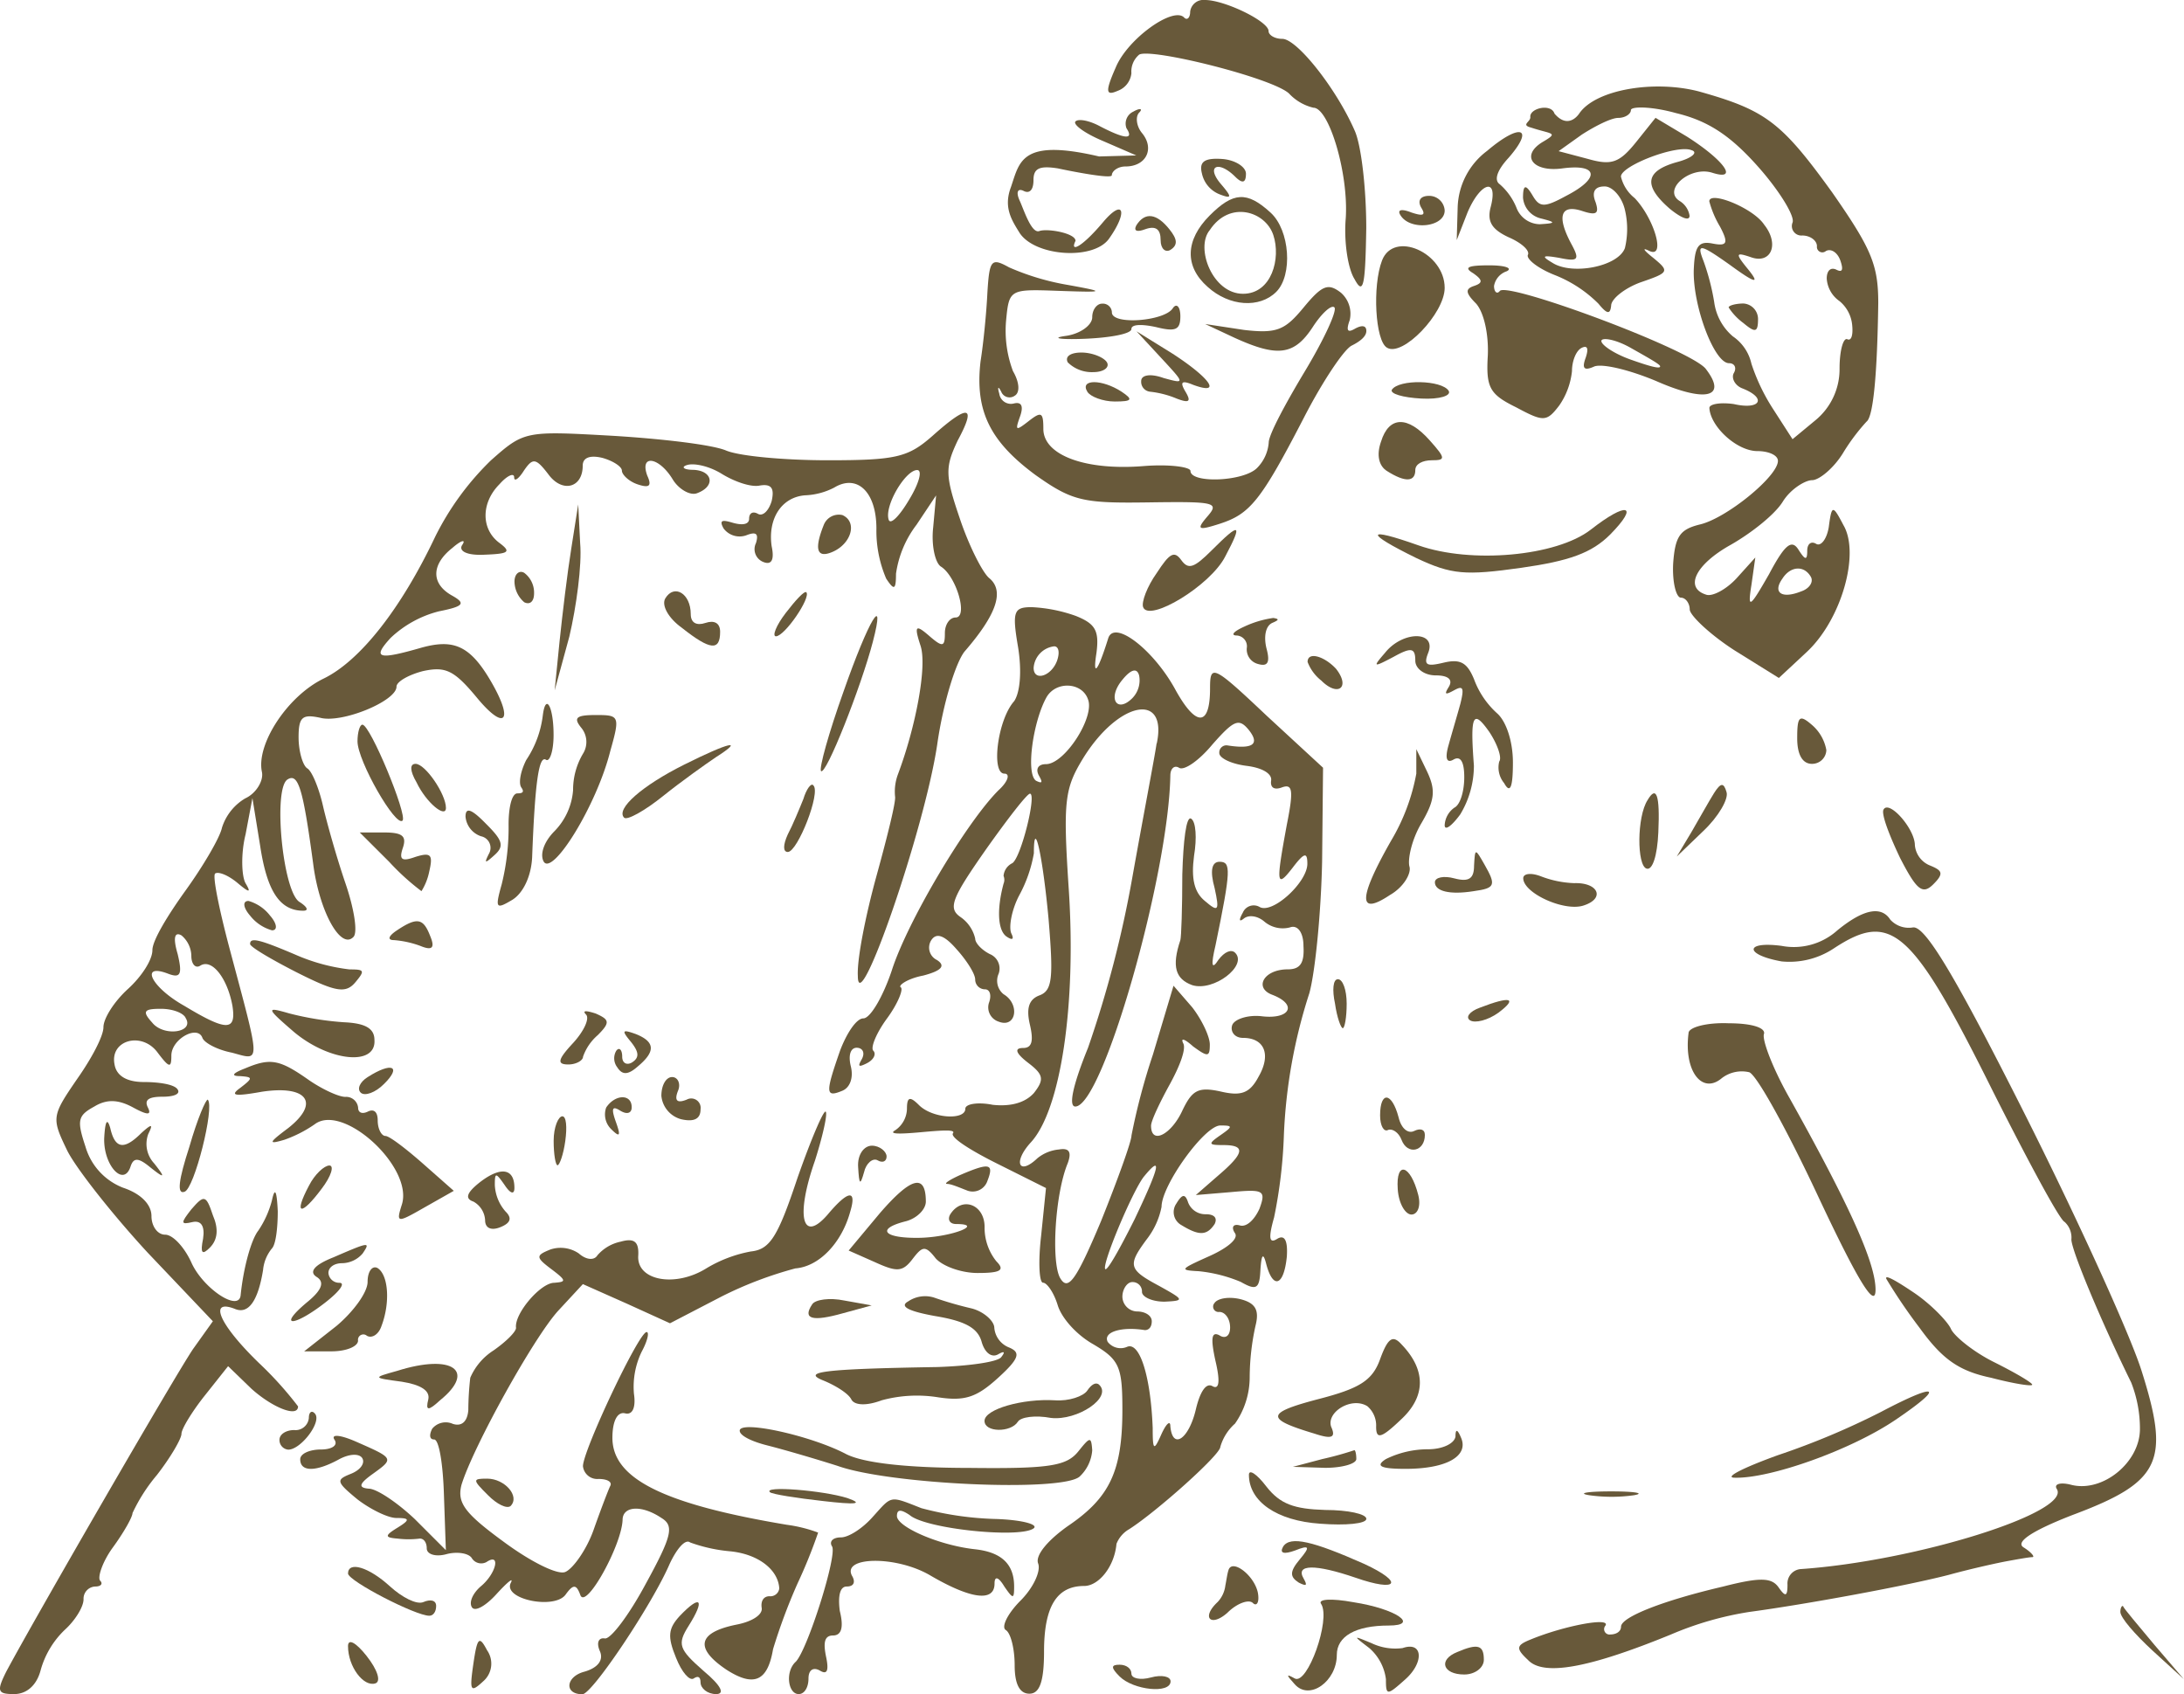 <svg xmlns="http://www.w3.org/2000/svg" viewBox="0 0 281.02 217.97"><defs><style>.cls-1{isolation:isolate;}.cls-2{mix-blend-mode:color-burn;}.cls-3{fill:#68593a;}</style></defs><title>imgRisorsa 2wedding</title><g class="cls-1"><g id="Livello_2" data-name="Livello 2"><g id="Design"><g class="cls-2"><path class="cls-3" d="M153.14,1.51c0,.76-.38,1.14-.76.76C151,.76,145.07,5,143.56,8.69c-1.39,3.15-1.26,3.66.25,3a2.7,2.7,0,0,0,1.77-2.27,2.83,2.83,0,0,1,1-2.39c1.52-.89,17.14,3,19.28,5A6.26,6.26,0,0,0,169,13.86c2,0,4.54,8.44,4.16,14.24-.25,2.89.25,6.42,1.13,7.81,1.14,2.14,1.39.88,1.51-6.55,0-5-.63-10.71-1.51-12.6C171.91,11.34,166.87,5,165,5c-1,0-1.77-.5-1.77-1,0-1.26-5.66-4-8.18-4A1.72,1.72,0,0,0,153.14,1.51Z"/><path class="cls-3" d="M196.91,15.06c.06.62-1.28,1,.11,1.36,2.65.88,3.62.59,1.47,1.85-2.89,1.76-1.26,3.91,2.52,3.4,4.67-.63,4.92,1.26.51,3.53-2.77,1.51-3.4,1.51-4.29,0s-1.26-1.51-1.26.25a3,3,0,0,0,2.27,2.65c2,.5,2,.63-.12.75a3.27,3.27,0,0,1-3-2.14,8,8,0,0,0-2.14-3c-.76-.51-.38-1.77,1.13-3.4,3.41-3.91,1.52-4.54-2.77-.89a9.42,9.42,0,0,0-3.78,7.31l-.12,4.16,1.38-3.53c1.64-3.9,4-4.66,3-.76-.51,1.89.12,2.9,2.26,3.91,1.77.76,2.78,1.76,2.52,2.27s1.26,1.76,3.53,2.64a16.43,16.43,0,0,1,5.55,3.66c1.13,1.38,1.51,1.38,1.63.25,0-.88,1.77-2.27,3.78-3,3.66-1.26,3.78-1.39,1.64-3.15-1.26-1-1.51-1.39-.5-.89,2.14,1,.63-4.15-1.89-6.8a5,5,0,0,1-1.77-2.77c0-1.39,7.18-4.16,9.07-3.4.89.25.13,1-1.76,1.51-4.16,1.13-4.53,3-1,6.05,1.39,1.13,2.52,1.63,2.52.88a2.71,2.71,0,0,0-1.26-1.89c-2.27-1.39,1.26-4.54,4.16-3.65,3.53,1.13,1.51-1.64-3.28-4.67l-4-2.39-2.52,3.15c-2.14,2.65-3.15,3-6.17,2.14l-3.78-1,3-2.14c1.77-1.13,3.78-2.14,4.67-2.14s1.63-.5,1.63-1,2.65-.5,5.8.38c4.16,1,7.05,2.9,10.71,7.06,2.64,3,4.66,6.29,4.28,7.05a1.22,1.22,0,0,0,1.26,1.64c1,0,1.89.63,1.89,1.38a.7.7,0,0,0,1.14.63c.63-.37,1.51.13,1.89,1.26s.25,1.52-.51,1.14-1.26.12-1.26,1.13a3.83,3.83,0,0,0,1.64,2.9,4.53,4.53,0,0,1,1.64,3.15c.12,1.26-.13,2-.63,1.76s-1,1.39-1,3.78a8.5,8.5,0,0,1-3.15,6.68l-2.9,2.4-2.52-3.91a25.16,25.16,0,0,1-2.77-5.8,5.78,5.78,0,0,0-2.39-3.52,7,7,0,0,1-2.4-4.41,29.62,29.62,0,0,0-1.38-5.3c-.89-2.26-.51-2.26,3.4.51,3.27,2.39,3.9,2.52,2.39.63-1.76-2.14-1.64-2.27.25-1.64,2.65,1,3.78-1.64,1.77-4.16-1.39-2.14-7.06-4.41-7.06-3a12.82,12.82,0,0,0,1.39,3.27c1.13,2.15.88,2.52-1,2.15s-2.27.5-2.39,3.4c-.13,4.66,2.64,12,4.53,12,.76,0,1,.63.63,1.26s.13,1.64,1.14,2c3.15,1.26,2.26,2.78-1.14,2-1.76-.25-3.15,0-3.15.5.13,2.4,3.53,5.55,6.18,5.55,1.38,0,2.64.5,2.64,1.26,0,2-6.68,7.43-10.08,8.19-2.52.63-3.15,1.51-3.4,5-.13,2.39.38,4.41,1,4.41s1.13.75,1.13,1.51,2.65,3.27,5.8,5.29l5.67,3.53,3.65-3.4c4.41-4.16,6.81-12.6,4.66-16.26-1.38-2.64-1.51-2.64-1.89.26-.25,1.51-1,2.52-1.63,2.14s-1.14,0-1.14.88c0,1.26-.25,1.26-1.13-.13s-1.77-.63-3.78,3.15c-2.52,4.41-2.77,4.54-2.27,1.39l.5-3.53-2.39,2.65c-1.39,1.51-3.15,2.39-3.91,2.14-2.89-.88-1.38-3.91,3.15-6.43,2.65-1.51,5.67-3.9,6.68-5.54s2.9-2.77,3.78-2.77,2.77-1.51,4-3.53a25.91,25.91,0,0,1,3-4c.88-.63,1.38-6.18,1.51-15.25,0-4.91-.88-7-5.92-14.23-6.55-9.08-8.57-10.59-17.14-13-5.79-1.51-13.23-.25-15.37,2.77-.5.76-1.72,1.84-3.23.08C199.59,13.26,196.79,13.93,196.91,15.06ZM209.08,27a10.62,10.62,0,0,1,0,4.92c-.88,2.39-6.81,3.52-9.33,1.89-1.51-.89-1.26-1,.89-.63,2.39.5,2.64.25,1.63-1.64-2-3.66-1.51-5.29,1.26-4.41,1.89.63,2.27.38,1.77-1.14-.51-1.25-.13-2,1.13-2C207.44,23.94,208.7,25.32,209.08,27ZM233,74.21c.37.63-.13,1.51-1.26,1.89-2.52,1-3.66.13-2.4-1.64C230.37,72.83,232.13,72.7,233,74.21Z"/><path class="cls-3" d="M130.08,24.07c-1,2.64.12,4.28,1.13,5.92,2,3,9.45,3.52,11.47.75,2.52-3.53,1.89-5.29-.76-2.14s-4.32,4-3.53,2.39c0-1-3.65-1.63-4.66-1.26s-2-2.77-2.52-3.9-.25-1.64.51-1.26,1.26-.13,1.26-1.39c0-1.51.75-1.89,3.15-1.51,1.76.38,6.93,1.39,6.93.88s.75-1.13,1.76-1.13c2.65,0,3.78-2.27,2.14-4.28-.75-.89-.88-2.15-.38-2.65s.13-.63-.75-.13a1.7,1.7,0,0,0-.88,2.15c1,1.51-.26,1.38-3.41-.26-1.38-.75-2.77-1-3.15-.63s1.14,1.52,3.53,2.52L146.21,20l-4.79.13C131.36,17.78,131.21,20.79,130.08,24.07Z"/><path class="cls-3" d="M154.65,22.3A3.72,3.72,0,0,0,156.92,25c1.63.63,1.63.37.12-1.39-1.89-2.27-.25-3,1.89-.88.88.88,1.39.88,1.39-.38,0-.88-1.39-1.76-3-1.89C155,20.29,154.27,20.79,154.65,22.3Z"/><path class="cls-3" d="M155.66,27.72c-3.15,3.15-3.28,6.55-.26,9.2,2.78,2.52,6.68,2.77,8.82.63s1.77-7.94-.75-10.21C160.44,24.57,158.68,24.7,155.66,27.72Zm8.18,2.52c1,3-.2,7.56-3.9,7.56-3.93,0-6.17-5.92-4.28-8.19C158.24,25.71,162.84,27.21,163.84,30.24Z"/><path class="cls-3" d="M182.87,26.71c.63,1,.25,1.13-1.26.63-1.26-.5-1.89-.38-1.39.38,1.26,2,5.67,1.51,5.67-.63a2,2,0,0,0-2-1.89C182.74,25.2,182.37,25.83,182.87,26.71Z"/><path class="cls-3" d="M146.21,29c-.38.75.12.88,1.13.5,1.39-.5,2,0,2,1.39,0,1.13.63,1.64,1.26,1.26,1-.63.88-1.39-.13-2.65C148.85,27.47,147.34,27.21,146.21,29Z"/><path class="cls-3" d="M177.83,33.51c-1.26,3.28-.88,10.34.63,11.22,2,1.26,7.43-4.41,7.43-7.69C185.89,32.51,179.34,29.61,177.83,33.51Z"/><path class="cls-3" d="M127.05,37.67c-.12,2.52-.5,6.43-.88,8.82-.75,6.43,1.26,10.33,7.06,14.62,4.79,3.4,6.17,3.65,14.61,3.53s9.08,0,7.56,1.76-1.26,1.89,1.52,1c3.9-1.26,5.29-2.9,10.83-13.61,2.39-4.66,5.17-8.82,6.17-9.32s1.89-1.14,1.89-1.89-.63-.76-1.51-.26-1.13.26-.63-1.13a3.6,3.6,0,0,0-1.13-3.53c-1.64-1.26-2.4-1-4.79,1.89s-3.4,3.4-7.68,2.9l-5-.76,3.78,1.77c5.54,2.52,7.68,2.27,10.07-1.39,1.14-1.76,2.4-2.9,2.78-2.52s-1.26,4-3.78,8.19-4.67,8.19-4.67,9.2a5.21,5.21,0,0,1-1.51,3.28c-1.76,1.76-8.56,2-8.56.37,0-.5-2.65-.88-5.93-.63-7.56.63-13-1.38-13-4.78,0-2.15-.26-2.27-1.89-1s-1.77,1.26-1.14-.51c.51-1.38.25-2-.75-1.76a1.51,1.51,0,0,1-1.89-1.26c-.26-.88-.13-1,.25-.25a1.15,1.15,0,0,0,1.76.5c.63-.38.63-1.64-.25-3.15a14.77,14.77,0,0,1-.88-6.55c.38-4,.5-4,6.68-3.78s6.17.13,1.26-.76a32.05,32.05,0,0,1-7.56-2.26C127.56,33.14,127.31,33.39,127.05,37.67Z"/><path class="cls-3" d="M189.55,35.15c1.26.88,1.26,1.26.12,1.64s-1.13.88.26,2.27c1,1.13,1.63,3.9,1.51,6.68-.25,4.15.25,5,3.65,6.67,3.53,1.89,3.91,1.89,5.55-.25a9.51,9.51,0,0,0,1.63-4.41c0-1.26.51-2.64,1.26-3s.89.12.51,1.26c-.51,1.38-.25,1.76,1.13,1.13,1.14-.38,4.66.51,7.94,1.89,6.3,2.77,9.2,2.14,6.42-1.51C217.9,45.11,194.21,36.29,193,37.42c-.38.5-.76.13-.76-.63a2.44,2.44,0,0,1,1.64-1.89c.76-.38-.12-.76-2.27-.76C188.92,34.14,188.29,34.4,189.55,35.15Zm24.06,12c0,.38-1.63-.12-3.78-.88s-3.78-1.89-3.78-2.39,1.77-.26,3.78.88S213.61,46.87,213.61,47.12Z"/><path class="cls-3" d="M140.54,40.82c0,1-1.52,2.14-3.41,2.4s-.88.5,2.4.37,6.05-.63,6.05-1.26,1.38-.63,3.15-.25c2.52.63,3.15.38,3.15-1.38,0-1.26-.51-1.77-1-1-1.14,1.64-7.81,2.14-7.81.5a1.16,1.16,0,0,0-1.26-1.13C141.17,39.06,140.54,39.81,140.54,40.82Z"/><path class="cls-3" d="M222.43,39.56a7.57,7.57,0,0,0,1.89,2c1.51,1.26,1.89,1.26,1.89-.51a2,2,0,0,0-1.89-2C223.31,39.06,222.43,39.31,222.43,39.56Z"/><path class="cls-3" d="M149.36,46c3.15,3.4,3.15,3.4.37,2.64-1.76-.63-2.89-.37-2.89.38A1.28,1.28,0,0,0,148,50.4a12.36,12.36,0,0,1,3.4.88c1.64.63,1.89.38,1.14-.88s-.51-1.51,1-.88c3.78,1.38,2.15-.89-2.64-4l-4.66-2.89Z"/><path class="cls-3" d="M137.39,46.62a4.39,4.39,0,0,0,3.27,1.26c1.39,0,2.14-.63,1.77-1.26s-1.89-1.26-3.28-1.26S137,45.86,137.39,46.62Z"/><path class="cls-3" d="M139.91,50.4c.37.63,2,1.26,3.52,1.26,2.27,0,2.4-.25.89-1.26C141.8,48.76,138.9,48.76,139.91,50.4Z"/><path class="cls-3" d="M179.09,50.15c-.25.5,1.39,1,3.78,1.13s3.91-.38,3.53-1C185.52,48.89,180,48.76,179.09,50.15Z"/><path class="cls-3" d="M120,56.07c-3.15,2.77-4.66,3.15-13.48,3.15-5.42,0-11.34-.51-13.11-1.26S85.1,56.45,78.8,56.07c-11.22-.63-11.34-.63-15.62,3.15A36,36,0,0,0,56,69.05c-4.41,9.32-9.7,16-14.36,18.26s-8.69,8.45-7.94,12c.25,1.14-.75,2.78-2.14,3.41a6.74,6.74,0,0,0-3,3.78c-.26,1.26-2.4,4.91-4.67,8.06s-4.28,6.43-4.28,7.69-1.39,3.4-3.15,5-3.15,3.78-3.15,4.92-1.51,4-3.4,6.68c-3.28,4.78-3.28,5-1.26,9.19,1.13,2.27,5.79,8.19,10.33,13.11L27.39,170l-2.52,3.53C22.73,176.64,4.59,208,.81,215.07c-1.26,2.52-1.14,2.9,1,2.9,1.63,0,2.89-1.13,3.4-3a11.41,11.41,0,0,1,3.15-5.29c1.26-1.14,2.39-2.9,2.39-3.91a1.57,1.57,0,0,1,1.51-1.64c.76,0,1-.38.63-.75s.26-2.4,1.64-4.29,2.52-3.9,2.52-4.41a22.1,22.1,0,0,1,3.15-4.91c1.76-2.27,3.15-4.66,3.15-5.29s1.39-2.9,3-4.92l3-3.78,3,2.9c2.65,2.39,6,3.78,6,2.27a46.17,46.17,0,0,0-5-5.55c-5.17-5-6.55-8.31-3.15-7,1.76.76,3-1,3.65-5a5.11,5.11,0,0,1,1.14-2.77c.5-.51.75-2.65.75-4.79-.12-2.65-.37-3.15-.75-1.39a12.6,12.6,0,0,1-1.77,3.91c-.88,1.13-1.89,4.66-2.26,8.32-.26,2.14-4.79-.89-6.3-4.16-.89-2-2.4-3.66-3.41-3.66s-1.76-1.13-1.76-2.39c0-1.51-1.39-2.9-3.65-3.65A8.08,8.08,0,0,1,11,147.54c-1.13-3.4-1-4,1.14-5.17,1.64-1,3.15-.88,5,.13s2.39,1,1.89,0,.12-1.39,1.89-1.39c1.51,0,2.39-.37,1.89-1s-2.52-.89-4.29-.89c-2.14,0-3.53-.75-3.78-2.26-.63-3.15,3.53-4.29,5.55-1.52,1.51,2,1.76,2,1.76.38,0-2.14,3.4-4,4-2.27.25.63,1.89,1.52,3.78,1.89,3.78,1,3.78,1.89-.38-13.73-1.26-4.79-2.14-9.07-1.76-9.32s1.51.12,2.77,1.13c1.64,1.39,1.89,1.39,1.14.13-.51-.88-.63-3.78,0-6.3l.88-4.66,1,6.17c.88,5.8,2.52,8.32,5.54,8.32.76,0,.5-.51-.5-1.14-2.15-1.38-3.41-14.61-1.52-15.75,1.39-.88,2,1.26,3.28,10.71.76,6.18,3.53,11.22,5.17,9.58.63-.51.12-3.66-1-6.93s-2.4-7.81-2.9-10-1.39-4.41-2-4.78-1.13-2.27-1.13-4c0-2.64.5-3,2.77-2.52,2.77.76,9.83-2.14,9.83-4,0-.63,1.51-1.51,3.4-2,2.9-.63,4-.13,6.93,3.4,3.53,4.28,4.79,3.15,2-1.77s-4.92-5.79-9.07-4.66c-5.67,1.64-6.43,1.39-4-1.26a14.08,14.08,0,0,1,6.18-3.4c3.15-.63,3.53-1,1.76-2-2.77-1.51-2.77-4,0-6.17,1.14-1,1.77-1.13,1.26-.38s.51,1.39,2.9,1.26c3.15-.12,3.4-.37,1.89-1.51-2.39-1.76-2.39-5.16,0-7.56,1-1.13,1.89-1.51,1.89-.88s.63.13,1.26-.88c1.13-1.64,1.51-1.64,3.15.5,1.76,2.4,4.41,1.77,4.41-1.13,0-1,.88-1.39,2.52-1,1.38.38,2.52,1.13,2.52,1.64s.88,1.38,2,1.76c1.52.51,1.89.25,1.26-1.13-1-2.77,1.52-2.4,3.28.5.76,1.26,2.27,2.14,3.15,1.77,2.39-.89,2-2.9-.5-3-1.26,0-1.64-.38-.76-.63s2.77.13,4.41,1.14,3.78,1.76,4.91,1.51c1.52-.25,1.89.38,1.52,2-.38,1.26-1.14,2-1.77,1.64s-1.13-.12-1.13.63-.88.88-2.14.51-1.77-.38-1.14.75a2.57,2.57,0,0,0,2.9.88c1.26-.5,1.64-.25,1.26,1a1.77,1.77,0,0,0,.88,2.4c1.14.5,1.51-.26,1.14-2-.51-3.53,1.26-6.3,4.28-6.55a8.87,8.87,0,0,0,3.78-1c2.9-1.76,5.42.5,5.42,5.29a15.55,15.55,0,0,0,1.26,6.43c1,1.51,1.26,1.51,1.26-.63a13.49,13.49,0,0,1,2.64-6.3l2.52-3.78-.38,4.16c-.25,2.26.26,4.53,1,5,2,1.26,3.53,6.55,1.89,6.55-.75,0-1.38.88-1.38,2,0,1.77-.26,1.89-2,.38s-2-1.39-1.13,1.26-.63,10.46-2.9,16.51a6.38,6.38,0,0,0-.38,2.89c.13.63-1,5.17-2.39,10.21s-2.52,10.71-2.4,12.85c0,5.92,8.57-18.77,10.21-29.73.75-5.3,2.39-10.59,3.53-12,4.15-4.79,5.16-7.82,3.15-9.45-.89-.76-2.65-4.29-3.78-7.69-1.89-5.54-1.89-6.55-.26-10C125.67,52.16,124.66,51.91,120,56.07Zm-3,8.19c-1.26,2.14-2.39,3.27-2.64,2.64-.63-1.76,2.14-6.42,3.65-6.42C118.74,60.48,118.23,62.24,117,64.26ZM24.62,123c0,1,.5,1.64,1.13,1.26,1.52-1,3.53,1.64,4.16,5.17.51,3.27-.75,3.27-6.17,0-4.29-2.4-5.8-5.55-2.14-4.16,1.63.63,1.89.12,1.26-2.52-.63-2.14-.38-2.9.5-2.39A3.52,3.52,0,0,1,24.62,123Zm-.76,7.94c1.26,1.89-2.77,2.52-4.28.63-1.26-1.39-1.13-1.77,1-1.77C22.1,129.77,23.49,130.28,23.86,130.91Z"/><path class="cls-3" d="M177.7,56.82c-.63,1.77-.25,3.15.76,3.78,2.39,1.52,3.65,1.39,3.65-.12,0-.76.89-1.26,2.15-1.26,1.76,0,1.76-.25-.26-2.52C181.11,53.42,178.71,53.55,177.7,56.82Z"/><path class="cls-3" d="M73.51,70.56C73,73.71,72.37,79,72,82.53l-.63,6.3,1.89-6.93c.89-3.78,1.64-9.2,1.39-12l-.25-5Z"/><path class="cls-3" d="M106,67.53c-1.26,3.15-.88,4.29,1,3.53,2.52-1,3.4-3.9,1.39-4.79A2.08,2.08,0,0,0,106,67.53Z"/><path class="cls-3" d="M204.67,68.16c-4.41,3.41-15.37,4.41-22.18,2s-6.93-1.64-.25,1.64c4.54,2.14,6.3,2.27,13.48,1.26,6.18-.88,9.07-1.89,11.47-4.29C211,64.89,209.33,64.51,204.67,68.16Z"/><path class="cls-3" d="M155.91,70.81c-2.27,2.27-3,2.52-3.91,1.26s-1.51-.88-3.15,1.64c-1.26,1.76-2,3.78-1.76,4.41.75,2,8.69-2.78,10.58-6.55C159.94,67.28,159.56,67.16,155.91,70.81Z"/><path class="cls-3" d="M66.2,74.84a3.56,3.56,0,0,0,1.26,2.65c.75.37,1.26-.13,1.26-1.14a3.18,3.18,0,0,0-1.26-2.64C66.83,73.33,66.2,73.83,66.2,74.84Z"/><path class="cls-3" d="M85.6,77c-.5.88.38,2.52,2.14,3.78,3.66,2.9,4.92,3,4.92.51,0-1.14-.76-1.52-1.89-1.14s-1.89,0-1.89-1.13C88.88,76.35,86.74,75.09,85.6,77Z"/><path class="cls-3" d="M101.1,78.87c-1.26,1.64-1.76,3-1.26,3,1.13,0,4.54-5,3.91-5.67C103.49,76,102.36,77.23,101.1,78.87Z"/><path class="cls-3" d="M131,83.28c.5,3.15.25,5.8-.5,6.93-2.15,2.4-3,9.33-1.26,9.33.75,0,.5,1-.76,2.14-4.16,4.16-11.72,16.88-13.73,23.18-1.14,3.4-2.77,6.17-3.66,6.17s-2.14,1.89-3,4.16c-1.89,5.42-1.89,6.05.25,5.17,1-.38,1.51-1.64,1.14-3.15s0-2.4.75-2.4,1.14.63.63,1.52-.38,1,.63.5,1.26-1.26.88-1.64.38-2.27,1.77-4.16,2.14-3.78,1.76-4,.88-1.13,2.9-1.51c2.39-.63,2.9-1.26,1.76-2a1.77,1.77,0,0,1-.75-2.52c.63-1,1.63-.76,3.27,1.13,1.26,1.39,2.4,3.15,2.4,3.9a1.26,1.26,0,0,0,1.26,1.26c.63,0,.88.76.5,1.77a1.93,1.93,0,0,0,1.26,2.39c2.27.88,2.77-2.27.63-3.53a2.22,2.22,0,0,1-.63-2.64,2,2,0,0,0-1.13-2.52c-1-.5-1.89-1.39-1.89-2a4.65,4.65,0,0,0-1.89-2.77c-1.64-1.13-1.14-2.39,3.27-8.69,2.77-3.91,5.29-7.18,5.67-7.18.88,0-1.13,8.19-2.27,8.94a2,2,0,0,0-1.13,1.64,1.31,1.31,0,0,1,0,1c-.88,3.27-.76,6,.38,6.8.75.51,1,.38.63-.38s0-3,1-4.91a17.57,17.57,0,0,0,1.89-5.42c0-4.79,1.13.25,1.89,8.44.63,7.56.5,9.2-1.14,9.83-1.38.5-1.76,1.64-1.26,3.78s.25,3-.88,3-1,.63.63,1.89c2,1.52,2.14,2.15.76,3.91-1.14,1.26-3,1.76-5.3,1.51-1.89-.38-3.52-.12-3.52.51,0,1.51-4.29,1.26-6-.51-1.14-1.13-1.51-1-1.51.51a3.42,3.42,0,0,1-1.52,2.77c-.88.5.51.5,3.28.25s4.54-.38,4.16.13,2.14,2.14,5.67,3.9l6.3,3.15-.63,6.18c-.38,3.27-.25,6,.25,6s1.39,1.26,1.89,2.9,2.39,3.78,4.54,5c3.4,2,3.78,2.9,3.78,8.44,0,7.94-1.64,11.34-7.06,15-2.65,1.89-4.16,3.78-3.78,4.78s-.63,3.15-2.27,4.79-2.52,3.4-1.89,3.78,1.14,2.4,1.14,4.54c0,2.39.63,3.65,1.89,3.65s1.89-1.38,1.89-5.42c0-5.79,1.63-8.44,5.16-8.44,1.89,0,3.91-2.52,4.16-5.42a3.75,3.75,0,0,1,1.64-1.89c3.53-2.26,11.72-9.57,11.72-10.58a6.34,6.34,0,0,1,1.89-3,10.43,10.43,0,0,0,1.89-5.93,31.37,31.37,0,0,1,.75-6.67c.51-2,0-2.9-1.89-3.4-1.51-.38-3-.13-3.4.5a.69.69,0,0,0,.63,1.13c.76,0,1.39.89,1.39,2s-.63,1.51-1.39,1c-1-.51-1.13.38-.5,3.27.63,2.65.5,3.78-.38,3.28s-1.64.88-2.14,3c-.89,3.78-3,5.29-3.28,2.14,0-.75-.5-.37-1.13,1-1,2.27-1.14,2.14-1.14-.75-.25-6.56-1.64-11.09-3.27-10.46a2.1,2.1,0,0,1-2.52-.63c-.63-1.26,1.76-2,4.78-1.51.51,0,.89-.38.89-1.14s-.89-1.26-1.89-1.26a1.94,1.94,0,0,1-1.89-1.89c0-1,.63-1.89,1.26-1.89a1.2,1.2,0,0,1,1.26,1.26c0,.63,1.26,1.26,2.89,1.26,2.65-.12,2.52-.25-.63-2-4-2.14-4.15-2.65-1.63-6.05a9.88,9.88,0,0,0,1.89-4.16c0-2.77,5.54-10.46,7.56-10.46,1.63,0,1.63.13,0,1.26s-1.52,1.26.37,1.26c2.9,0,2.78,1-.63,3.91l-2.89,2.52,4.53-.38c4.16-.38,4.54-.25,3.66,2.14-.63,1.39-1.64,2.4-2.52,2.15s-1.14.25-.63,1-1.14,2-3.41,3c-3.65,1.64-3.78,1.76-1.26,1.89a18.77,18.77,0,0,1,5.42,1.38c2,1.14,2.4.89,2.52-1.51.13-2.14.38-2.27.76-.75.88,3.27,2.26,2.77,2.64-1,.13-2-.25-2.9-1.26-2.27s-1.13-.13-.38-2.77a62.9,62.9,0,0,0,1.26-10.59,68,68,0,0,1,3.28-18.27c.76-2.77,1.51-10.45,1.64-17l.12-12L163,92.1c-6.93-6.55-7.3-6.68-7.3-3.53,0,4.92-1.77,5-4.41.26-2.78-5.17-7.94-9.2-8.7-6.68-1.38,4.41-2,5-1.51,1.89.38-2.9-.13-3.78-2.65-4.79a19.58,19.58,0,0,0-5.67-1.13C130.46,78.12,130.2,78.62,131,83.28Zm5,1.77c-.76,2-3,2.64-3,.88a3,3,0,0,1,2.64-2.77C136.25,83.16,136.38,84,136,85.05Zm9.7,4.78c-2,2-3.27,0-1.26-2.39,1.14-1.39,1.89-1.51,2.14-.5A3.29,3.29,0,0,1,145.7,89.83ZM140,90c.88,2.27-3,8.32-5.42,8.32-1,0-1.38.63-.88,1.51s.38,1-.38.63c-1.38-.88-.37-7.81,1.39-10.84C136,87.57,139.28,87.82,140,90Zm8.82,5.67c-.25,1.76-1.76,9.58-3.15,17.39A142.32,142.32,0,0,1,140,134.81c-2,4.92-2.52,7.56-1.64,7.56,3.53,0,12-29.73,12.23-42.58,0-.88.5-1.39,1.13-1s2.52-.88,4.28-3c2.78-3.15,3.41-3.41,4.67-1.89,1.51,1.89.5,2.52-2.78,2a.92.92,0,0,0-1,1c0,.63,1.51,1.39,3.52,1.64s3.28,1,3.15,1.89.38,1.26,1.39.88c1.38-.5,1.51.38.63,4.79-1.39,7.56-1.39,8.31.75,5.54,1.52-2,1.89-2,1.89-.5,0,2.39-4.53,6.55-6.17,5.54a1.52,1.52,0,0,0-2.14.76c-.5.88-.5,1.26.13.75s1.76-.37,2.64.38a3.67,3.67,0,0,0,3.28.76c1-.38,1.76.63,1.76,2.39.13,2.14-.38,3-2,3-3.14,0-4.4,2.4-2,3.28,3.27,1.26,2.27,3.15-1.26,2.77-1.89-.25-3.65.38-3.91,1.14s.26,1.63,1.39,1.63c2.77,0,3.65,2.15,2,5-1.14,2.15-2.27,2.52-4.92,1.89-2.9-.63-3.65-.12-4.91,2.52-1.39,3-4,4.41-4,1.89,0-.63,1.13-3,2.39-5.29s2.14-4.53,1.76-5.29.13-.63,1.26.38c1.89,1.38,2.15,1.38,2.15-.25,0-1-1-3.15-2.27-4.79l-2.4-2.77-2.64,8.82a83.28,83.28,0,0,0-2.77,10.45c0,.76-1.77,5.67-3.91,11-3.28,7.81-4.28,9.07-5.29,7.3-1.14-2.14-.63-10.83,1-14.74.5-1.38.25-2-1.14-1.76a5.11,5.11,0,0,0-2.77,1.13c-2.39,2.27-3.15.51-.88-2,3.9-4.16,5.92-17.77,4.91-32.76-.75-11.34-.5-12.85,1.89-16.76C143.94,90.21,150.24,89,148.85,95.63ZM146,156.86c-1.89,3.78-3.52,6.68-3.78,6.43-.5-.5,3.41-9.83,4.92-11.84C149.61,148.42,149.23,150.06,146,156.86Z"/><path class="cls-3" d="M152.13,112.51c0,4.29-.13,8.07-.25,8.45-1.14,3.4-.63,5,1.51,5.79,2.77.88,7.18-2.52,5.54-4.16-.5-.5-1.38-.12-2.14.89q-1.32,2.07-.38-1.89c2-9.71,2-10.71.51-10.71-1,0-1.26,1.13-.63,3.4.63,2.9.5,3.15-1.26,1.64-1.39-1.14-1.77-2.9-1.39-5.8.38-2.27.25-4.41-.38-4.79S152.25,108.23,152.13,112.51Z"/><path class="cls-3" d="M108.53,89c-1.89,5.29-3.15,9.83-2.89,10.21.63.63,5.16-10.84,6.67-16.63C114,76.1,111.81,79.63,108.53,89Z"/><path class="cls-3" d="M160.07,80.64c-1.39.63-1.77,1.13-.89,1.13a1.39,1.39,0,0,1,1.26,1.51,1.93,1.93,0,0,0,1.39,2.14c1.26.38,1.64-.12,1.13-2-.37-1.51-.12-2.9.76-3.28s.88-.5.12-.63A13.08,13.08,0,0,0,160.07,80.64Z"/><path class="cls-3" d="M178.21,84c-1.64,1.89-1.51,1.89,1.13.5,2.27-1.26,2.77-1.13,2.77.51,0,1,1.14,1.89,2.65,1.89s2.27.5,1.64,1.51-.38,1,.75.38,1.26-.26.76,1.76c-.38,1.39-1.13,3.91-1.51,5.29-.51,1.77-.25,2.4.63,1.89s1.38.25,1.38,2.27c0,1.76-.5,3.53-1.26,3.91a2.94,2.94,0,0,0-1.26,2.26c0,.76.89.13,2-1.38a12.11,12.11,0,0,0,1.76-6.3c-.5-6.55-.12-7.31,2-4.29,1,1.52,1.64,3.28,1.26,3.78a3.16,3.16,0,0,0,.63,2.78c.76,1.38,1.13.63,1.13-2.65,0-2.77-.88-5.29-2-6.3a11.05,11.05,0,0,1-3-4.41c-.88-2.14-1.76-2.65-3.9-2.14s-2.65.38-2-1.26C184.89,81.14,180.48,81.14,178.21,84Z"/><path class="cls-3" d="M168.25,85.17a5.54,5.54,0,0,0,1.77,2.4c2.14,2.14,3.78.88,1.89-1.52C170.4,84.42,168.25,83.79,168.25,85.17Z"/><path class="cls-3" d="M69.85,92a13.16,13.16,0,0,1-2.14,5.79c-.76,1.51-1,3-.63,3.53s.25.76-.5.76-1.14,1.89-1.14,4a30.5,30.5,0,0,1-.88,7.68c-.88,3.15-.76,3.28,1.39,2,1.38-.88,2.39-3,2.52-5.42.37-9.83.88-13.1,1.76-12.6.5.38,1-1.13,1-3.15C71.24,91,70.23,89.08,69.85,92Z"/><path class="cls-3" d="M74.77,93.61A2.86,2.86,0,0,1,75,97a9.11,9.11,0,0,0-1.26,4.66,8.46,8.46,0,0,1-2.4,5.29c-1.38,1.39-1.89,3-1.38,3.91,1.13,1.89,6.8-7.19,8.57-14.24C79.81,92.1,79.68,92,76.66,92,74.14,92,73.76,92.35,74.77,93.61Z"/><path class="cls-3" d="M231.25,95c0,2,.63,3.28,1.89,3.28A1.83,1.83,0,0,0,235,96.51a5.55,5.55,0,0,0-1.89-3.27C231.5,91.85,231.25,92.23,231.25,95Z"/><path class="cls-3" d="M46,95.38c0,2.52,4.91,11.09,5.8,10.2.63-.75-4.16-12.34-5.17-12.34C46.29,93.24,46,94.24,46,95.38Z"/><path class="cls-3" d="M88,98.4c-5.3,2.65-8.82,5.67-7.69,6.81.38.37,2.65-.89,5-2.78s5.54-4.15,6.8-5C95.93,95,93.79,95.5,88,98.4Z"/><path class="cls-3" d="M182.24,99.54a26.08,26.08,0,0,1-3.28,8.69c-4.15,7.31-4.28,9.7-.12,6.93,1.76-1,2.77-2.77,2.52-3.65s.25-3.41,1.51-5.55c1.76-3,1.89-4.28.76-6.68l-1.39-2.89Z"/><path class="cls-3" d="M53.6,100.67c1.26,2.65,3.78,4.66,3.78,3.28,0-1.77-2.65-5.67-3.91-5.67C52.72,98.28,52.72,99.16,53.6,100.67Z"/><path class="cls-3" d="M103.37,102.81c-.51,1.26-1.39,3.4-2,4.54-.63,1.38-.63,2.27,0,2.27,1.26,0,4.29-7.69,3.28-8.57C104.38,100.67,103.75,101.55,103.37,102.81Z"/><path class="cls-3" d="M220.54,102.06c-.63,1-1.89,3.27-2.9,5l-1.89,3.15,3.41-3.28c2-1.89,3.27-4.16,3-5C221.8,100.67,221.42,100.67,220.54,102.06Z"/><path class="cls-3" d="M212,102.94c-1.39,2.14-1.39,8.44-.13,8.82.75.25,1.38-1.64,1.51-4.66C213.61,102.18,213.11,101.05,212,102.94Z"/><path class="cls-3" d="M59.9,105.08a2.94,2.94,0,0,0,2,2.52,1.52,1.52,0,0,1,1,2.27c-.63,1.26-.5,1.26.76.12s1-1.89-1.13-4C60.66,104.07,59.9,103.82,59.9,105.08Z"/><path class="cls-3" d="M242.34,104.2c-.25.63.76,3.27,2.14,6.17,2.14,4.16,2.9,4.79,4.29,3.4s1.13-1.76-.38-2.39a3.11,3.11,0,0,1-2-2.65C246.37,106.59,243,102.81,242.34,104.2Z"/><path class="cls-3" d="M50.07,110.88a31,31,0,0,0,4.16,3.78,7.54,7.54,0,0,0,1-2.52c.5-2.15.25-2.52-1.77-1.89-1.76.63-2.14.37-1.63-1.14s0-2-2.4-2H46.29Z"/><path class="cls-3" d="M189.67,111.38c0,1.64-.63,2.14-2.52,1.64-1.38-.38-2.52-.13-2.52.5,0,1.14,1.89,1.64,5,1.14,2.78-.38,2.9-.76,1.39-3.41C189.8,109.11,189.8,109.11,189.67,111.38Z"/><path class="cls-3" d="M196,113c0,1.89,5.17,4.28,7.69,3.53,2.9-.89,2-3-1.13-2.9a13.14,13.14,0,0,1-4.29-.88C197,112.26,196,112.39,196,113Z"/><path class="cls-3" d="M32.18,117.81A5.44,5.44,0,0,0,35,119.7c.76,0,.63-.89-.25-1.89a5.38,5.38,0,0,0-2.77-1.89C31.17,115.92,31.3,116.8,32.18,117.81Z"/><path class="cls-3" d="M236.42,119.7a8.38,8.38,0,0,1-7.18,2c-4.79-.63-4.79,1.14,0,2a10.32,10.32,0,0,0,6.67-1.64c7.44-4.91,10.08-2.65,20.54,18.39,4.54,9,8.57,16.51,9.2,16.76a2.74,2.74,0,0,1,.88,2.27c0,1.39,3.91,10.71,7.69,18.39a16.18,16.18,0,0,1,1.13,6c0,4.29-4.79,8.19-8.82,7.18-1.39-.37-2.27-.12-1.89.51,2,3-18.14,9.32-33,10.33a1.86,1.86,0,0,0-1.64,2c0,1.51-.25,1.63-1.13.37s-2.27-1.38-7.18-.12c-7.56,1.76-13.11,3.9-13.11,5.16,0,.63-.63,1-1.38,1a.69.69,0,0,1-.63-1.13c.75-1.14-5.29,0-9.58,1.76-1.89.76-2,1.14-.38,2.65,2,2.14,7.94,1,18.4-3.28a42.14,42.14,0,0,1,10.08-2.9c7.43-1,20.41-3.4,25.7-4.78,2.77-.76,6.18-1.52,7.56-1.77s2.77-.5,3.15-.5-.12-.63-1.13-1.26.75-2,6.3-4.16c11.46-4.28,12.6-6.93,8.82-18.77-1.64-5-8.45-19.91-15.12-33.14-9.07-18-12.73-23.94-14.24-23.69a3.21,3.21,0,0,1-2.9-1C242.09,116.55,239.82,116.92,236.42,119.7Z"/><path class="cls-3" d="M51.08,119.7c-1.13.75-1.26,1.26-.38,1.26a12.65,12.65,0,0,1,3.4.75c1.52.63,1.89.25,1.26-1.26C54.48,118.18,53.73,117.93,51.08,119.7Z"/><path class="cls-3" d="M32.18,121.46c0,.38,2.77,2,6,3.65,5,2.52,6.3,2.77,7.56,1.26s1.13-1.64-.76-1.64a24.34,24.34,0,0,1-6.93-1.88C33.31,120.83,32.18,120.58,32.18,121.46Z"/><path class="cls-3" d="M171.78,129.14c.25,1.77.76,3.15,1,3.15s.5-1.38.5-3.15-.5-3.15-1.13-3.15S171.4,127.38,171.78,129.14Z"/><path class="cls-3" d="M190.43,129.65c-1.39.5-1.89,1.26-1.26,1.64s2.27,0,3.65-1C195.34,128.39,194.34,128.14,190.43,129.65Z"/><path class="cls-3" d="M37.85,132.8c4.54,3.78,10.58,4.41,10.33,1,0-1.52-1.26-2.15-3.9-2.27a39,39,0,0,1-7.06-1.14C34.2,129.52,34.2,129.65,37.85,132.8Z"/><path class="cls-3" d="M75.4,130.53c.5.5-.26,2.14-1.64,3.65-2,2.15-2.14,2.78-.63,2.78,1,0,1.89-.51,1.89-1a6.51,6.51,0,0,1,1.89-2.77c1.64-1.64,1.51-2-.25-2.78C75.4,130,74.89,130,75.4,130.53Z"/><path class="cls-3" d="M217.27,132.92c-.63,4.92,1.76,7.94,4.28,5.8a4.22,4.22,0,0,1,3.53-.76c1,.38,5,7.69,8.94,16.13,5.17,11,7.31,14.37,7.31,11.85,0-3.41-3.27-10.71-11.09-24.7-2.14-3.78-3.52-7.43-3.27-8.19s-1.39-1.39-4.54-1.39C219.66,131.54,217.27,132.17,217.27,132.92Z"/><path class="cls-3" d="M81.19,134.06c1,1.26,1.14,2,.13,2.64-.63.38-1.26.13-1.26-.75s-.38-1.26-.76-.76a1.9,1.9,0,0,0,.13,2.14c.63,1,1.38,1,2.64-.12,2.27-1.89,2.27-3.15-.25-4.16C80.06,132.42,79.93,132.55,81.19,134.06Z"/><path class="cls-3" d="M31.55,137.46c-1.64.63-1.89,1-.63,1,1.64.12,1.64.25,0,1.51-1.39,1-.76,1.13,2.77.5,5.8-.88,7.56,1.39,3.4,4.67-2.52,1.89-2.64,2.14-.5,1.51a16.27,16.27,0,0,0,3.91-2c3.65-2.77,12.72,5.55,11.21,10.33-.76,2.4-.63,2.4,2.9.38l3.78-2.14-4-3.53c-2.15-1.89-4.29-3.53-4.79-3.53s-1-.88-1-2-.5-1.51-1.26-1.14-1.26.13-1.26-.5a1.55,1.55,0,0,0-1.64-1.39c-.88,0-3-1-4.66-2.14C36,136.33,34.83,136.07,31.55,137.46Z"/><path class="cls-3" d="M47.3,138.59c-1,.63-1.39,1.52-.88,2s1.89,0,3-1.13C51.71,137.21,50.45,136.58,47.3,138.59Z"/><path class="cls-3" d="M85.1,141a3.46,3.46,0,0,0,2.52,3c1.64.38,2.52,0,2.52-1.26a1.21,1.21,0,0,0-1.77-1.26c-1.26.51-1.63.13-1.13-1.13.38-.88,0-1.77-.76-1.77S85.1,139.6,85.1,141Z"/><path class="cls-3" d="M24.37,147.54c-1.39,4.28-1.64,6.17-.63,5.8,1.26-.38,3.9-10.84,3-11.85C26.51,141.37,25.38,144,24.37,147.54Z"/><path class="cls-3" d="M78,142.5a2.64,2.64,0,0,0,.63,2.77c1.14,1.14,1.26.88.63-.88s-.5-2.14.51-1.51,1.51.25,1.51-.38C81.32,140.74,79.18,140.74,78,142.5Z"/><path class="cls-3" d="M177.58,143.51c0,1.38.5,2.14,1,1.89s1.38.25,1.76,1.26c.76,2,3,1.51,3-.63,0-.76-.63-.88-1.38-.51s-1.64-.25-2-1.76C179.09,140.48,177.58,140.36,177.58,143.51Z"/><path class="cls-3" d="M102.61,151.57c-2.52,7.56-3.53,9.2-6,9.45a17.13,17.13,0,0,0-5.67,2.14c-4,2.52-8.94,1.64-8.82-1.51.13-1.89-.5-2.39-2.26-1.89a5.39,5.39,0,0,0-3,1.77c-.38.63-1.38.63-2.39-.26a4.15,4.15,0,0,0-3.66-.5c-1.89.76-1.89,1,.13,2.52s1.89,1.64.38,1.76c-1.77,0-5.17,4-4.92,5.8,0,.5-1.26,1.76-2.89,2.9a7.86,7.86,0,0,0-3,3.52,38.54,38.54,0,0,0-.25,4.16c-.12,1.51-.88,2.14-2,1.77a2.24,2.24,0,0,0-2.65.63c-.38.75-.38,1.38.25,1.38s1.14,3.15,1.26,7.06l.25,7.18-4-4c-2.27-2.14-4.91-3.91-5.92-3.91-1.39-.12-1.26-.63.5-1.89,2.78-2,2.78-2-2.14-4.16-2-.88-3.27-1-2.77-.25s-.38,1.26-1.76,1.26-2.65.51-2.65,1.26c0,1.64,2,1.64,5,0,1.39-.75,2.65-.75,3-.12s-.25,1.51-1.51,2c-1.89.76-1.89,1,.88,3.28,1.64,1.26,3.91,2.39,5,2.39,1.77,0,1.77.25.13,1.26s-1.64,1.26,0,1.39a11.61,11.61,0,0,0,2.9,0c.5,0,.88.5.88,1.26s1.13,1.13,2.52.75,2.9-.12,3.28.51a1.42,1.42,0,0,0,1.89.5c1.88-1.26,1.25,1.51-.76,3.15-1,.88-1.51,2-1.13,2.65s1.76-.13,3.14-1.64,2.27-2.27,1.89-1.51c-1.13,2.14,5.67,3.53,7.06,1.51,1-1.39,1.39-1.26,1.89.13.76,1.76,5.29-6.43,5.42-9.71,0-1.76,2.39-2,5-.25,1.64,1,1.38,2.27-2,8.44-2.14,4-4.53,7.19-5.29,7.06s-1.13.5-.63,1.64-.25,2.14-2,2.64c-2.39.63-2.64,2.9-.25,2.9,1.26,0,9-11.59,11.22-16.76.88-1.89,2-3.27,2.64-2.77a20.32,20.32,0,0,0,5.17,1.14c3.65.37,6.17,2.39,6.3,4.78a1.15,1.15,0,0,1-1.26,1c-.76,0-1.14.63-1,1.51s-1.26,1.77-3.28,2.15c-4.91,1-5.41,3-1.26,5.79,3.53,2.27,5.3,1.51,6-2.64a74,74,0,0,1,3.15-8.45,65.82,65.82,0,0,0,2.65-6.55,18.33,18.33,0,0,0-4-1C85.35,193.53,78.8,190.25,78.8,185c0-2.14.63-3.4,1.64-3.15s1.38-.88,1.13-2.52a10.38,10.38,0,0,1,1-5.42c.75-1.38,1-2.52.63-2.52-1,0-8.19,15.25-8.19,17.26a1.85,1.85,0,0,0,2,1.64c1.14,0,1.77.38,1.52.88s-1.26,3.15-2.15,5.67-2.64,5-3.65,5.42-4.54-1.38-7.94-3.9c-5-3.66-6-5-5.41-7.31,1.51-4.92,9.32-19,12.47-22.43l3.15-3.4,5.67,2.52,5.54,2.52,6.55-3.4a49.37,49.37,0,0,1,9.58-3.66c3.15-.25,6-3.4,7.06-7.3.88-2.9-.26-2.78-2.9.37-3.28,3.78-4.16.26-1.64-6.93,1-3.15,1.64-6,1.39-6.3S104.38,146.53,102.61,151.57Z"/><path class="cls-3" d="M13.41,146.41c-.13,3.52,2.52,6.42,3.4,3.65.38-1.13,1-1.13,2.52.13,1.89,1.51,2,1.38.5-.51a3.67,3.67,0,0,1-.75-3.78c.63-1.26.5-1.38-.89-.12-2.26,2.26-3.4,2-4-.63C13.79,143.76,13.53,144.26,13.41,146.41Z"/><path class="cls-3" d="M71.24,146.78c0,1.77.25,3.15.5,3.15s.76-1.38,1-3.15.13-3.15-.38-3.15S71.24,145,71.24,146.78Z"/><path class="cls-3" d="M110.42,150.19c.13,2.26.26,2.39.76.63.25-1.14,1.13-1.89,1.76-1.52s1.14.13,1.14-.5-.88-1.39-1.89-1.39S110.3,148.55,110.42,150.19Z"/><path class="cls-3" d="M39.74,152.58c-2,3.78-1,3.91,1.64.38,1.26-1.64,1.64-3,1-3S40.5,151.07,39.74,152.58Z"/><path class="cls-3" d="M61.79,152.08c-1.76,1.38-2,2.14-.88,2.52A2.91,2.91,0,0,1,62.42,157c0,1,.76,1.39,2,.88s1.52-1.13.63-2a5.54,5.54,0,0,1-1.38-3.41c0-1.63.12-1.63,1.26,0,.75,1.14,1.26,1.26,1.26.38C66.2,150.31,64.43,150.06,61.79,152.08Z"/><path class="cls-3" d="M123.53,151.19c-1.39.63-2.15,1.14-1.64,1.14s1.64.5,2.64.88a2,2,0,0,0,2.52-1.26C127.94,149.68,127.31,149.56,123.53,151.19Z"/><path class="cls-3" d="M179.85,153c.12,1.89,1,3.27,1.76,3.27s1.26-1,.88-2.52C181.48,149.81,179.59,149.3,179.85,153Z"/><path class="cls-3" d="M113.2,156.11l-4,4.79,3.41,1.51c2.77,1.26,3.52,1.26,4.78-.38s1.64-1.89,3-.13c.88,1,3.27,1.89,5.41,1.89,3,0,3.53-.37,2.4-1.51a6.89,6.89,0,0,1-1.51-4.41c0-2.9-2.9-4-4.41-1.64-.38.63-.13,1.26.75,1.26,3.66,0-.5,1.64-4.53,1.77-4.79.12-5.92-1.14-1.89-2.14,1.38-.38,2.52-1.52,2.52-2.52C119.12,150.94,117.23,151.45,113.2,156.11Z"/><path class="cls-3" d="M24.62,155.6c-1.39,1.77-1.39,2,.13,1.64,1.13-.25,1.63.51,1.38,2.14-.38,1.89-.12,2.15.88,1.14s1.14-2.4.38-4.16C26.51,153.71,26.26,153.71,24.62,155.6Z"/><path class="cls-3" d="M151.37,154.85a1.91,1.91,0,0,0,.63,2.77c2.27,1.39,3.28,1.39,4.29-.13.37-.75,0-1.26-1.14-1.26a2.37,2.37,0,0,1-2.27-1.51C152.51,153.59,152.13,153.59,151.37,154.85Z"/><path class="cls-3" d="M42.89,161.78c-2.52,1-3.15,1.89-2.14,2.52s.75,1.64-1.26,3.27c-3.91,3.28-1.64,3.15,2.39,0,1.77-1.38,2.65-2.52,1.77-2.52a1.38,1.38,0,0,1-1.39-1.26c0-.75.76-1.26,1.76-1.26a3.56,3.56,0,0,0,2.65-1.26C47.68,159.76,47.55,159.76,42.89,161.78Z"/><path class="cls-3" d="M47.3,164.93c0,1.38-1.89,3.9-4,5.67l-4.16,3.27h3.53c1.89,0,3.4-.63,3.4-1.38a.69.69,0,0,1,1.13-.63c.63.38,1.52-.13,1.89-1.26,1.14-3,.89-6.55-.5-7.44C47.93,162.79,47.3,163.54,47.3,164.93Z"/><path class="cls-3" d="M242.72,164.55a70.77,70.77,0,0,0,4.28,6.3c2.9,4,5,5.54,9.2,6.42,2.9.76,5.29,1.14,5.29.89s-2.14-1.52-4.91-2.9-5.17-3.4-5.55-4.28-2.52-3.15-4.78-4.67S242.47,163.92,242.72,164.55Z"/><path class="cls-3" d="M104.5,167.83c-1.26,1.89,0,2.26,4,1.13l3.66-1-3.53-.63C106.77,166.94,104.88,167.2,104.5,167.83Z"/><path class="cls-3" d="M116.85,167.45c-1.14.63,0,1.26,3.53,1.89,3.78.63,5.41,1.51,5.92,3.27.38,1.39,1.26,2.14,2.14,1.64s.88-.25.38.38-4.29,1.13-8.19,1.26c-15,.25-17.51.63-14.62,1.76,1.52.63,3.15,1.64,3.53,2.4s1.89.88,3.91.12a17.26,17.26,0,0,1,7.3-.38c3.41.51,4.92,0,7.69-2.52s2.9-3.27,1.39-3.9a3,3,0,0,1-1.89-2.52c0-.88-1.39-2.14-3-2.52a46.87,46.87,0,0,1-4.79-1.39A3.88,3.88,0,0,0,116.85,167.45Z"/><path class="cls-3" d="M177.58,174.88c-1,2.77-2.65,3.78-8.07,5.17-6.67,1.76-6.67,2.52-.37,4.41,2.26.75,2.77.5,2.14-.89-.63-1.89,2.64-3.9,4.66-2.64a3.27,3.27,0,0,1,1.13,2.64c0,1.64.63,1.52,3.15-.88,3.28-3,3.28-6.42.13-9.7C179.22,171.73,178.59,172.11,177.58,174.88Z"/><path class="cls-3" d="M51.08,176.39c-3.15.88-3.15.88.63,1.39,2.39.38,3.65,1.13,3.4,2.27-.38,1.51,0,1.51,1.51.12C61.29,176.39,58.26,174.12,51.08,176.39Z"/><path class="cls-3" d="M139.91,178.91c-.51.76-2.4,1.39-4.16,1.26-4.16-.25-9.07,1.14-9.07,2.65s3.4,1.51,4.28.12c.38-.63,2.27-.88,4.28-.5,3.41.38,7.94-2.65,6.18-4.28C141,177.78,140.41,178.16,139.91,178.91Z"/><path class="cls-3" d="M242,181.68a98.29,98.29,0,0,1-13.23,5.55c-4.53,1.64-7,2.9-5.54,2.9,4.53.12,14.87-3.53,20.66-7.44C250.4,178.28,249.4,177.78,242,181.68Z"/><path class="cls-3" d="M39.74,182.44A1.72,1.72,0,0,1,37.85,184c-1,0-1.89.51-1.89,1.26a1.24,1.24,0,0,0,1.13,1.26c1.64,0,4.41-3.65,3.41-4.66C40.12,181.43,39.74,181.68,39.74,182.44Z"/><path class="cls-3" d="M95.18,184.08c0,.63,1.51,1.38,3.53,1.89s5.92,1.64,9.07,2.64C114.45,191,136.5,192,138.9,190a5.16,5.16,0,0,0,1.64-3.4c-.13-1.77-.26-1.77-1.77.12s-3.65,2.27-14,2.15c-8.07,0-13.61-.63-15.88-1.77C104.38,184.71,95.18,182.69,95.18,184.08Z"/><path class="cls-3" d="M187.28,184.83c-.13.89-1.64,1.64-3.53,1.64a12.29,12.29,0,0,0-5.42,1.26c-1.38.88-.75,1.26,2.52,1.26,5.3,0,8.07-1.64,7.19-3.9C187.53,183.83,187.28,183.83,187.28,184.83Z"/><path class="cls-3" d="M170.14,187.73l-3.78,1,4.16.13c2.14,0,4-.51,4-1.14s-.12-1.13-.25-1.13A41.86,41.86,0,0,1,170.14,187.73Z"/><path class="cls-3" d="M160.7,189.75c0,3.4,3.52,5.92,9.19,6.3,3.28.25,5.92,0,5.92-.63s-2.39-1.14-5.29-1.14c-4-.12-5.79-.75-7.56-3C161.7,189.62,160.7,189,160.7,189.75Z"/><path class="cls-3" d="M62.8,192.39c1.13,1.14,2.39,1.77,2.89,1.39,1.26-1.26-.75-3.53-3-3.53C60.78,190.25,60.78,190.38,62.8,192.39Z"/><path class="cls-3" d="M99.08,192c.26.25,3.41.75,6.81,1.13,4.28.5,5.29.38,3.15-.38C105.89,191.76,98.08,191.13,99.08,192Z"/><path class="cls-3" d="M204.54,192.39a20.7,20.7,0,0,0,5.67,0c1.51-.25.25-.5-2.9-.5S202.9,192.14,204.54,192.39Z"/><path class="cls-3" d="M112.19,195.29c-1.26,1.39-3,2.52-4,2.52s-1.52.51-1.14,1.14c.76,1-3.15,13.35-4.66,14.86-1.39,1.26-1,4.16.38,4.16.75,0,1.26-.88,1.26-2s.63-1.52,1.51-1,1.13,0,.76-1.77-.26-2.77.88-2.77,1.38-1.13.88-3.15c-.25-1.89,0-3.15.88-3.15s1.14-.5.76-1.26c-1.64-2.64,5.67-2.77,10.08-.12,5.16,3,8.19,3.4,8.19,1,0-1,.5-.88,1.26.38,1.13,1.64,1.26,1.64,1.26,0,0-2.9-1.64-4.41-5-4.79-4.67-.5-10.08-2.89-10.08-4.28,0-.88.5-.88,1.63-.13,2,1.77,13.86,3,15.88,1.77.88-.51-1.26-1.14-4.79-1.26a41,41,0,0,1-9.57-1.39C114.33,192.39,114.83,192.39,112.19,195.29Z"/><path class="cls-3" d="M165.1,199c-.5.88.13,1,1.52.5,1.89-.76,2-.5.63,1.13s-1.26,2.27-.13,3c1,.5,1.13.38.63-.51-1.13-1.89,1.51-1.89,6.68-.12,5.42,1.89,6.3.63,1.13-1.77C169,198.32,166,197.56,165.1,199Z"/><path class="cls-3" d="M44.78,202.47c.13,1,8.69,5.42,10.46,5.42.5,0,.88-.5.88-1.26s-.76-.88-1.64-.5-2.77-.63-4.28-2C47.43,201.59,44.78,200.84,44.78,202.47Z"/><path class="cls-3" d="M158.05,202.1c-.13.37-.25,1.26-.38,1.89a3.73,3.73,0,0,1-1,2.14c-2.14,2-.88,3.27,1.26,1.38,1.26-1.26,2.78-1.76,3.28-1.26s.88-.12.63-1.38C161.33,202.6,158.43,200.46,158.05,202.1Z"/><path class="cls-3" d="M87.49,207.89c-1.51,1.64-1.64,2.65-.5,5.42.75,1.89,1.76,3,2.27,2.65s.88-.26.88.5.88,1.51,2,1.51.76-1-1.63-3c-3.15-2.77-3.41-3.4-1.89-5.8C90.77,205.75,90.14,205.12,87.49,207.89Z"/><path class="cls-3" d="M170,206.38c1.26,2-1.77,10.46-3.4,9.58-1.14-.63-1.14-.51,0,.75,1.89,2.14,5.41-.38,5.41-3.78,0-2.39,2.4-3.78,6.68-3.78,4,0,1-2.14-4.53-3C171.28,205.62,169.51,205.75,170,206.38Z"/><path class="cls-3" d="M272.83,207.39c0,.75,1.89,2.9,4.16,5l4,3.65-3.78-4.41c-2-2.39-3.91-4.66-4-4.91S272.83,206.76,272.83,207.39Z"/><path class="cls-3" d="M44.78,211.8c0,2.64,2,5.29,3.53,4.79.75-.26.25-1.77-1.14-3.53S44.78,210.79,44.78,211.8Z"/><path class="cls-3" d="M60.91,214.07c-.51,3.52-.38,3.78,1.26,2.26a3,3,0,0,0,.5-4C61.66,210.41,61.41,210.66,60.91,214.07Z"/><path class="cls-3" d="M176.19,212.05a6.37,6.37,0,0,1,2.14,4c0,2.14.13,2.14,2.52,0s2.27-4.91-.37-4a7.09,7.09,0,0,1-4-.63C174.05,210.41,174.05,210.41,176.19,212.05Z"/><path class="cls-3" d="M187.53,212.55c-2.52,1-1.89,2.9.88,2.9,1.39,0,2.52-.88,2.52-1.89C190.93,211.67,190.18,211.42,187.53,212.55Z"/><path class="cls-3" d="M144.06,215.7c1.77,1.77,6.56,2.27,6.56.63,0-.63-1.14-.88-2.52-.5s-2.52.13-2.52-.5-.63-1.14-1.52-1.14C142.93,214.19,142.93,214.57,144.06,215.7Z"/></g></g></g></g></svg>